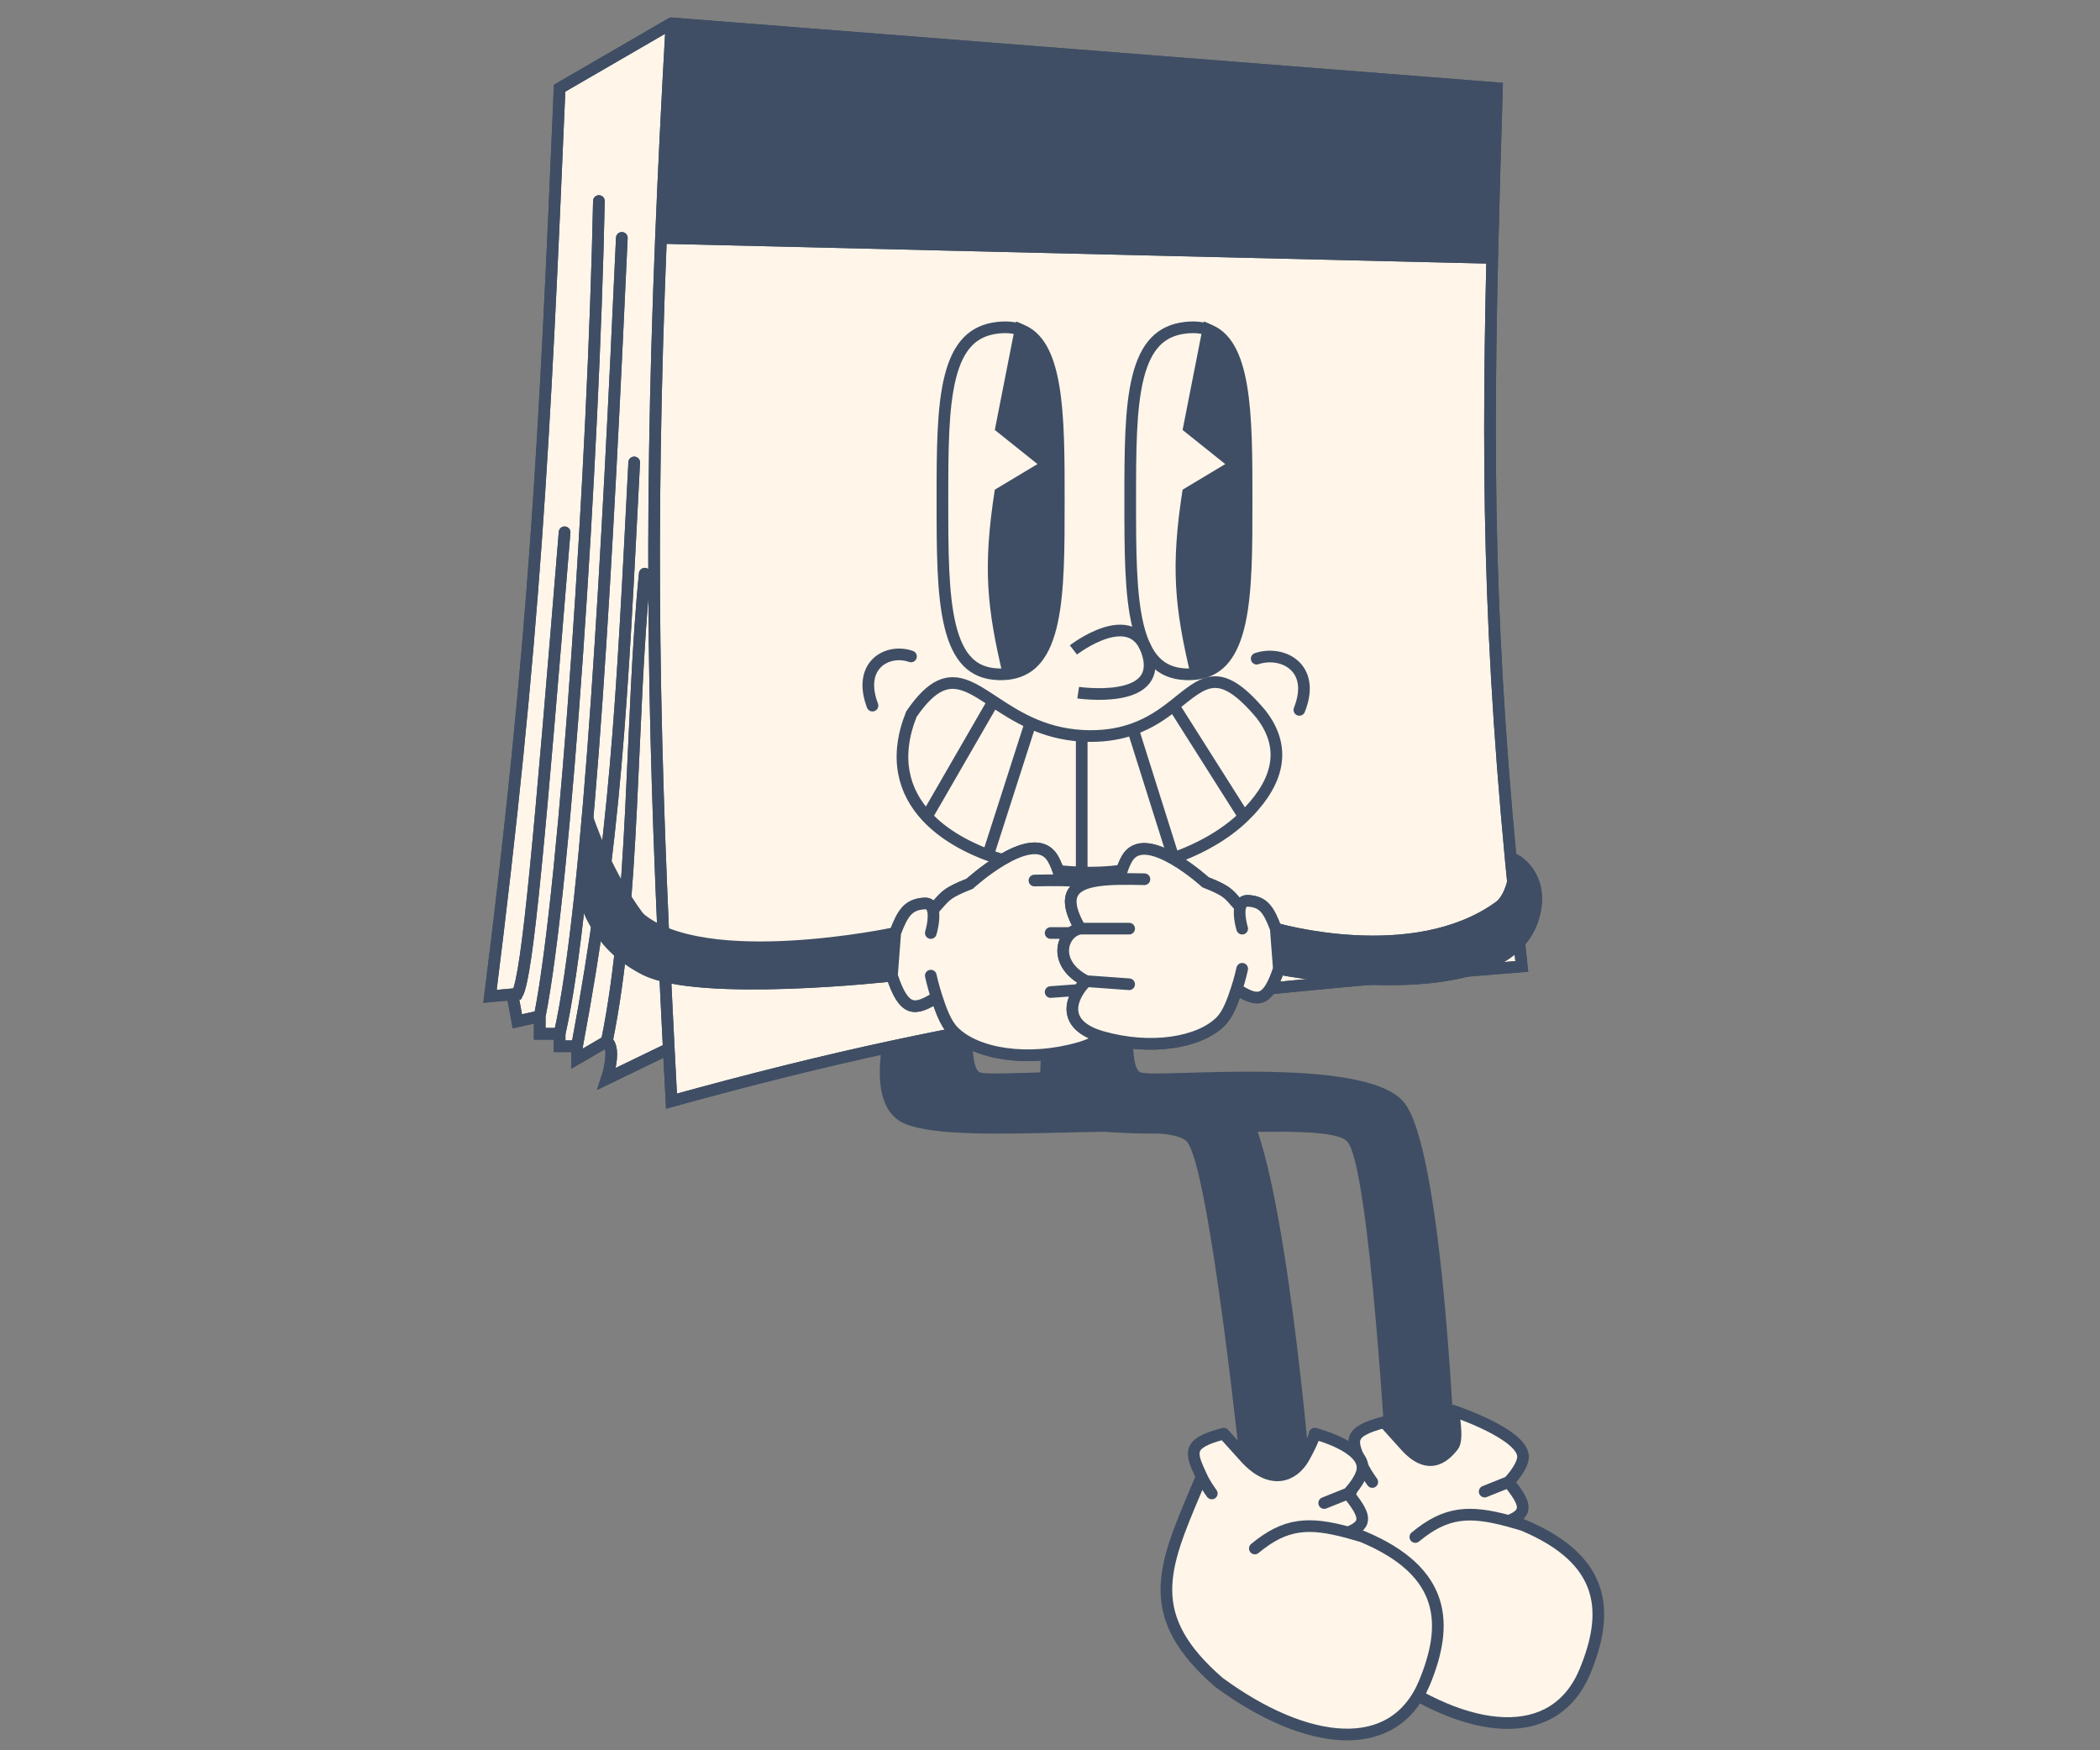 <svg width="180" height="150" viewBox="0 0 180 150" fill="none" xmlns="http://www.w3.org/2000/svg">
<rect x="0" y="0" width="180" height="150" fill="#808080" stroke="none"/>
<path d="M91.384 96.334C86.396 94.339 91.384 82.577 91.384 82.577L97.771 81.594C97.771 81.594 96.297 91.421 97.771 91.912C99.245 92.403 116.706 90.438 120.259 94.369C123.811 98.299 124.794 126.796 124.794 126.796H118.898C118.898 126.796 117.424 99.773 115.459 97.808C113.494 95.843 96.297 98.299 91.384 96.334Z" fill="#3F4E64"/>
<path d="M77.627 96.334C72.639 94.339 77.627 82.577 77.627 82.577L84.014 81.594C84.014 81.594 82.54 91.421 84.014 91.912C85.488 92.403 102.949 90.438 106.502 94.369C110.054 98.299 112.398 127.288 112.398 127.288H106.502C106.502 127.288 103.667 99.773 101.702 97.808C99.737 95.843 82.54 98.299 77.627 96.334Z" fill="#3F4E64"/>
<path d="M57.557 94.369C85.064 86.763 101.303 85.147 130.438 82.823C127.685 57.921 127.432 42.588 127.905 22.099L56.655 20.388C55.621 46.072 56.008 64.019 57.323 89.879C57.398 91.349 57.476 92.845 57.557 94.369Z" fill="#FFF5E9"/>
<path d="M128.307 7.559L57.557 2C57.183 8.623 56.884 14.696 56.655 20.388L127.905 22.099C128.01 17.559 128.15 12.766 128.307 7.559Z" fill="#FFF5E9"/>
<path d="M57.557 2L47.967 7.559C46.681 37.956 45.827 54.998 42 85.388L43.918 85.214L44.344 87.527L46.262 87.099V88.596H47.967V89.665H49.459V90.734L52.016 89.237C52.868 89.879 52.016 92.445 52.016 92.445L57.323 89.879C56.008 64.019 55.621 46.072 56.655 20.388C56.884 14.696 57.183 8.623 57.557 2Z" fill="#FFF5E9"/>
<path d="M57.557 2L47.967 7.559C46.681 37.956 45.827 54.998 42 85.388L43.918 85.214M57.557 2L128.307 7.559C128.15 12.766 128.01 17.559 127.905 22.099M57.557 2C57.183 8.623 56.884 14.696 56.655 20.388M48.393 45.619C46.296 71.307 45.23 83.526 44.344 85.175L43.918 85.214M43.918 85.214L44.344 87.527L46.262 87.099M46.262 87.099C48.498 75.877 50.886 39.198 51.335 17.231M46.262 87.099V88.596H47.967M47.967 88.596V89.665H49.459M47.967 88.596C50.528 77.236 52.111 46.417 53.3 20.388M49.459 89.665V90.734M49.459 89.665C52.788 71.856 53.301 60.216 54.36 39.632M49.459 90.734C49.459 90.734 51.017 89.822 52.016 89.237M49.459 90.734L52.016 89.237M52.016 89.237C52.868 89.879 52.016 92.445 52.016 92.445L57.323 89.879M52.016 89.237C54.454 77.346 54.016 61.56 55.266 49.167M57.323 89.879C57.398 91.349 57.476 92.845 57.557 94.369C85.064 86.763 101.303 85.147 130.438 82.823C127.685 57.921 127.432 42.588 127.905 22.099M57.323 89.879C56.008 64.019 55.621 46.072 56.655 20.388M127.905 22.099L56.655 20.388" stroke="#3F4E64" stroke-linecap="round"/>
<path d="M128.307 7.559L57.557 2C57.183 8.623 56.884 14.696 56.655 20.388L127.905 22.099C128.01 17.559 128.15 12.766 128.307 7.559Z" fill="#3F4E64"/>
<path d="M57.557 2L47.967 7.559C46.681 37.956 45.827 54.998 42 85.388L43.918 85.214M57.557 2L128.307 7.559C128.15 12.766 128.01 17.559 127.905 22.099M57.557 2C57.183 8.623 56.884 14.696 56.655 20.388M48.393 45.619C46.296 71.307 45.23 83.526 44.344 85.175L43.918 85.214M43.918 85.214L44.344 87.527L46.262 87.099M46.262 87.099C48.498 75.877 50.886 39.198 51.335 17.231M46.262 87.099V88.596H47.967M47.967 88.596V89.665H49.459M47.967 88.596C50.528 77.236 52.111 46.417 53.3 20.388M49.459 89.665V90.734C49.459 90.734 51.017 89.822 52.016 89.237M49.459 89.665C52.788 71.856 53.301 60.216 54.36 39.632M52.016 89.237C52.868 89.879 52.016 92.445 52.016 92.445L57.323 89.879M52.016 89.237C54.454 77.346 54.016 61.56 55.266 49.167M57.323 89.879C57.398 91.349 57.476 92.845 57.557 94.369C85.064 86.763 101.303 85.147 130.438 82.823C127.685 57.921 127.432 42.588 127.905 22.099M57.323 89.879C56.008 64.019 55.621 46.072 56.655 20.388M127.905 22.099L56.655 20.388" stroke="#3F4E64" stroke-linecap="round"/>
<path d="M107.716 56.448C109.911 55.716 112.837 57.179 111.374 60.837" stroke="#3F4E64" stroke-linecap="round"/>
<path d="M78.085 56.258C76.104 55.555 73.462 56.96 74.783 60.472" stroke="#3F4E64" stroke-linecap="round"/>
<path d="M85.801 28.061C86.359 28.023 86.841 28.073 87.258 28.192L87.433 28.248C88.977 28.785 89.851 30.449 90.305 33.132C90.753 35.783 90.755 39.205 90.755 42.926C90.755 46.992 90.752 50.61 90.172 53.289C89.883 54.624 89.459 55.677 88.858 56.424C88.308 57.109 87.593 57.557 86.632 57.721L86.437 57.75C86.226 57.776 86.004 57.79 85.768 57.79L85.536 57.785C84.401 57.74 83.575 57.36 82.95 56.73C82.268 56.044 81.784 55.017 81.452 53.67C80.784 50.962 80.78 47.193 80.78 42.926C80.78 38.658 80.784 34.982 81.451 32.321C81.783 31 82.267 29.98 82.954 29.273C83.587 28.62 84.425 28.2 85.568 28.081L85.801 28.061Z" stroke="#3F4E64"/>
<path d="M101.896 28.061C102.455 28.023 102.936 28.073 103.353 28.192L103.528 28.248C105.072 28.785 105.946 30.449 106.4 33.132C106.849 35.783 106.851 39.205 106.851 42.926C106.851 46.992 106.848 50.61 106.268 53.289C105.978 54.624 105.554 55.677 104.954 56.424C104.403 57.109 103.688 57.557 102.727 57.721L102.532 57.75C102.322 57.776 102.099 57.79 101.863 57.79L101.632 57.785C100.497 57.74 99.671 57.36 99.046 56.73C98.364 56.044 97.88 55.017 97.548 53.67C96.88 50.962 96.876 47.193 96.876 42.926C96.876 38.658 96.88 34.982 97.547 32.321C97.878 31 98.363 29.98 99.05 29.273C99.683 28.62 100.52 28.2 101.664 28.081L101.896 28.061Z" stroke="#3F4E64"/>
<path d="M90.756 42.7C90.756 35.287 90.756 28.821 87.098 27.549L85.269 36.847L88.927 39.773L85.269 41.968C84.24 48.583 84.571 52.051 86.001 58.019C90.756 57.419 90.756 50.79 90.756 42.7Z" fill="#3F4E64"/>
<path d="M106.852 42.7C106.852 35.287 106.852 28.821 103.194 27.549L101.365 36.847L105.023 39.773L101.365 41.968C100.335 48.583 100.667 52.051 102.096 58.019C106.852 57.419 106.852 50.79 106.852 42.7Z" fill="#3F4E64"/>
<path d="M92.006 55.699C92.006 55.699 97.213 51.669 98.415 56.153C99.558 60.419 92.416 59.361 92.416 59.361" stroke="#3F4E64"/>
<path d="M100.595 60.472C103.18 58.434 104.471 56.916 108.082 61.203C110.642 64.496 109.128 67.547 106.619 69.985M100.595 60.472L106.619 69.985M100.595 60.472C99.654 61.214 98.548 61.982 97.108 62.49M106.619 69.985C105.072 71.488 102.949 72.708 100.595 73.542M97.108 62.49C96.091 62.849 94.909 63.079 93.5 63.079C93.233 63.079 92.972 63.071 92.718 63.056M97.108 62.49L100.595 73.542M100.595 73.542C98.342 74.34 95.876 74.785 93.5 74.785C93.24 74.785 92.979 74.781 92.718 74.773M92.718 63.056V74.773M92.718 63.056C91.001 62.953 89.567 62.518 88.328 61.955M92.718 74.773C87.637 74.626 82.293 73.047 79.44 69.985M88.328 61.955C83.639 59.825 81.769 55.87 78.12 61.203C76.646 64.89 77.415 67.811 79.44 69.985M88.328 61.955L84.692 73.275M85.142 60.106L79.44 69.985" stroke="#3F4E64"/>
<path fill-rule="evenodd" clip-rule="evenodd" d="M130.539 124.958C130.788 122.963 124.542 120.9 124.542 120.9C124.542 120.9 125.034 123.357 124.542 123.933C124.051 124.509 122.661 126.319 120.494 123.933L118.647 121.883C115.424 122.722 115.792 123.49 116.752 125.573C116.587 125.965 116.425 126.349 116.266 126.724C113.428 133.427 111.694 137.521 118.239 143.202C125.772 148.728 133.246 149.567 135.868 143.202C137.89 138.294 137.804 133.732 130.539 130.697C130.108 130.567 129.699 130.449 129.309 130.344C131.158 129.638 130.675 128.752 129.309 127.008C129.309 127.008 130.423 125.884 130.539 124.958Z" fill="#FFF5E9"/>
<path d="M117.624 127.008C117.235 126.468 116.946 125.994 116.752 125.573M116.752 125.573C115.792 123.49 115.424 122.722 118.647 121.883L120.494 123.933C122.661 126.319 124.051 124.509 124.542 123.933C125.034 123.357 124.542 120.9 124.542 120.9C124.542 120.9 130.788 122.963 130.539 124.958C130.423 125.884 129.309 127.008 129.309 127.008M116.752 125.573C116.587 125.965 116.425 126.349 116.266 126.724C113.428 133.427 111.694 137.521 118.239 143.202C125.772 148.728 133.246 149.567 135.868 143.202C137.89 138.294 137.804 133.732 130.539 130.697C130.108 130.567 129.699 130.449 129.309 130.344M121.314 131.722C123.958 129.529 125.956 129.443 129.309 130.344M129.309 130.344C131.158 129.638 130.675 128.752 129.309 127.008M129.309 127.008L127.259 127.828" stroke="#3F4E64" stroke-linecap="round" stroke-linejoin="round"/>
<path fill-rule="evenodd" clip-rule="evenodd" d="M116.781 125.94C117.031 123.946 112.682 122.866 112.682 122.866C112.682 122.866 112.682 123.276 111.768 124.916C110.854 126.555 108.904 127.301 106.737 124.915L104.889 122.866C101.667 123.705 102.035 124.472 102.995 126.555C102.83 126.948 102.668 127.332 102.509 127.707C99.671 134.409 97.937 138.504 104.482 144.184C112.015 149.711 119.489 150.55 122.111 144.184C124.133 139.276 124.046 134.715 116.781 131.68C116.351 131.55 115.942 131.432 115.552 131.327C117.401 130.621 116.918 129.735 115.552 127.99C115.552 127.99 116.666 126.867 116.781 125.94Z" fill="#FFF5E9"/>
<path d="M103.867 127.99C103.478 127.451 103.189 126.976 102.995 126.555M102.995 126.555C102.035 124.472 101.667 123.705 104.889 122.866L106.737 124.915C108.904 127.301 110.854 126.555 111.768 124.916C112.682 123.276 112.682 122.866 112.682 122.866C112.682 122.866 117.031 123.946 116.781 125.94C116.666 126.867 115.552 127.99 115.552 127.99M102.995 126.555C102.83 126.948 102.668 127.332 102.509 127.707C99.671 134.409 97.937 138.504 104.482 144.184C112.015 149.711 119.489 150.55 122.111 144.184C124.133 139.276 124.046 134.715 116.781 131.68C116.351 131.55 115.942 131.432 115.552 131.327M107.557 132.705C110.201 130.511 112.199 130.426 115.552 131.327M115.552 131.327C117.401 130.621 116.918 129.735 115.552 127.99M115.552 127.99L113.502 128.81" stroke="#3F4E64" stroke-linecap="round" stroke-linejoin="round"/>
<path d="M50.352 70.294C50.352 70.294 51.335 75.698 54.774 78.647C60.38 83.451 76.731 79.959 76.731 79.959C77.385 78.205 77.876 77.515 79.229 77.429C79.658 77.401 79.871 77.645 79.961 77.991C81.021 76.842 80.945 76.596 83.115 75.742C83.115 75.742 88.232 71.069 90.055 73.31C90.622 74.007 90.93 75.445 90.93 75.445C94.925 75.501 96.493 76.475 94.497 79.959C96.163 80.24 97.137 83.114 93.942 84.737C95.289 86.047 96.44 88.672 92.554 89.797C88.135 91.075 83.671 90.359 81.727 88.391C81.031 87.687 80.615 86.452 80.289 85.459C78.448 86.616 77.499 86.81 76.453 83.613C76.453 83.613 59.931 85.464 55.266 83.068C51.335 81.05 50.844 78.303 50.844 78.303L50.352 70.294Z" fill="#3F4E64"/>
<path d="M79.784 79.959C79.784 79.959 80.157 78.737 79.961 77.991M79.961 77.991C79.871 77.645 79.658 77.401 79.229 77.429C77.876 77.515 77.385 78.205 76.731 79.959C76.731 79.959 60.38 83.451 54.774 78.647C51.335 75.698 50.352 70.294 50.352 70.294L50.844 78.303C50.844 78.303 51.335 81.05 55.266 83.068C59.931 85.464 76.453 83.613 76.453 83.613C77.499 86.81 78.448 86.616 80.289 85.459M79.961 77.991C81.021 76.842 80.945 76.596 83.115 75.742C83.115 75.742 88.232 71.069 90.055 73.31C90.622 74.007 90.93 75.445 90.93 75.445M88.667 75.461C89.489 75.444 90.245 75.435 90.93 75.445M94.497 79.959H90.055M94.497 79.959C96.163 80.24 97.137 83.114 93.942 84.737M94.497 79.959C96.493 76.475 94.925 75.501 90.93 75.445M93.942 84.737L90.055 85.018M93.942 84.737C95.289 86.047 96.44 88.672 92.554 89.797C88.135 91.075 83.671 90.359 81.727 88.391C81.031 87.687 80.615 86.452 80.289 85.459M79.784 83.613C79.784 83.613 79.955 84.44 80.289 85.459" stroke="#3F4E64" stroke-linecap="round"/>
<path fill-rule="evenodd" clip-rule="evenodd" d="M79.229 77.429C77.876 77.515 77.385 78.205 76.731 79.959L76.453 83.613C77.499 86.81 78.448 86.616 80.289 85.459C80.615 86.452 81.031 87.687 81.727 88.391C83.671 90.359 88.135 91.075 92.554 89.797C96.44 88.672 95.289 86.047 93.942 84.737C97.137 83.114 96.163 80.24 94.497 79.959C96.493 76.475 94.925 75.501 90.93 75.445C90.93 75.445 90.622 74.007 90.055 73.31C88.232 71.069 83.115 75.742 83.115 75.742C81.312 76.451 81.059 76.741 80.418 77.478C80.287 77.628 80.14 77.796 79.961 77.991C79.871 77.645 79.658 77.401 79.229 77.429Z" fill="#FFF5E9"/>
<path d="M76.731 79.959C77.385 78.205 77.876 77.515 79.229 77.429C79.658 77.401 79.871 77.645 79.961 77.991M76.731 79.959C76.731 79.959 59.204 84.553 54.774 78.647C51.827 74.716 50.352 70.069 50.352 70.069V77.664C50.352 77.664 51.335 81.05 55.266 83.068C59.931 85.464 76.453 83.613 76.453 83.613M76.731 79.959L76.453 83.613M79.784 79.959C79.784 79.959 80.157 78.737 79.961 77.991M79.961 77.991C80.14 77.796 80.287 77.628 80.418 77.478C81.059 76.741 81.312 76.451 83.115 75.742C83.115 75.742 88.232 71.069 90.055 73.31C90.622 74.007 90.93 75.445 90.93 75.445M88.667 75.461C89.489 75.444 90.245 75.435 90.93 75.445M94.497 79.959H90.055M94.497 79.959C96.163 80.24 97.137 83.114 93.942 84.737M94.497 79.959C96.493 76.475 94.925 75.501 90.93 75.445M93.942 84.737L90.055 85.018M93.942 84.737C95.289 86.047 96.44 88.672 92.554 89.797C88.135 91.075 83.671 90.359 81.727 88.391C81.031 87.687 80.615 86.452 80.289 85.459M79.784 83.613C79.784 83.613 79.955 84.44 80.289 85.459M80.289 85.459C78.448 86.616 77.499 86.81 76.453 83.613" stroke="#3F4E64" stroke-linecap="round"/>
<path d="M128.473 77.732C121.103 83.027 109.354 79.585 109.354 79.585C108.736 77.934 108.274 77.284 106.997 77.203C106.592 77.177 106.392 77.407 106.306 77.732C105.306 76.65 105.378 76.418 103.33 75.614C103.33 75.614 98.503 71.213 96.784 73.323C96.249 73.98 95.958 75.334 95.958 75.334C92.189 75.387 90.711 76.304 92.593 79.585C91.022 79.85 90.103 82.558 93.117 84.086C91.846 85.32 90.76 87.793 94.427 88.852C98.595 90.055 102.807 89.381 104.64 87.528C105.296 86.864 105.689 85.701 105.997 84.766C107.734 85.856 108.629 86.038 109.615 83.027C109.615 83.027 128.959 86.892 131.421 78.647C132.468 75.139 129.947 73.733 129.947 73.733C129.947 73.733 129.896 76.71 128.473 77.732Z" fill="#3F4E64"/>
<path d="M106.473 79.585C106.473 79.585 106.121 78.435 106.306 77.732M106.306 77.732C106.392 77.407 106.592 77.177 106.997 77.203C108.274 77.284 108.736 77.934 109.354 79.585C109.354 79.585 121.103 83.027 128.473 77.732C129.896 76.71 129.947 73.733 129.947 73.733C129.947 73.733 132.468 75.139 131.421 78.647C128.959 86.892 109.615 83.027 109.615 83.027C108.629 86.038 107.734 85.856 105.997 84.766M106.306 77.732C105.306 76.65 105.378 76.418 103.33 75.614C103.33 75.614 98.503 71.213 96.784 73.323C96.249 73.98 95.958 75.334 95.958 75.334M98.093 75.35C97.318 75.334 96.604 75.325 95.958 75.334M92.593 79.585H96.784M92.593 79.585C91.022 79.85 90.103 82.558 93.117 84.086M92.593 79.585C90.711 76.304 92.189 75.387 95.958 75.334M93.117 84.086L96.784 84.351M93.117 84.086C91.846 85.32 90.76 87.793 94.427 88.852C98.595 90.055 102.807 89.381 104.64 87.528C105.296 86.864 105.689 85.701 105.997 84.766M106.473 83.027C106.473 83.027 106.312 83.806 105.997 84.766" stroke="#3F4E64" stroke-linecap="round"/>
<path fill-rule="evenodd" clip-rule="evenodd" d="M106.997 77.203C108.273 77.284 108.736 77.934 109.353 79.585L109.615 83.027C108.629 86.038 107.734 85.856 105.997 84.766C105.689 85.701 105.296 86.864 104.64 87.528C102.807 89.381 98.594 90.055 94.426 88.852C90.76 87.793 91.846 85.32 93.117 84.086C90.103 82.558 91.022 79.85 92.593 79.585C90.711 76.304 92.189 75.387 95.958 75.334C95.958 75.334 96.249 73.98 96.783 73.323C98.503 71.213 103.33 75.614 103.33 75.614C105.032 76.282 105.27 76.555 105.875 77.249C105.998 77.391 106.137 77.549 106.306 77.732C106.391 77.407 106.592 77.177 106.997 77.203Z" fill="#FFF5E9"/>
<path d="M109.353 79.585C109.353 79.585 121.103 83.027 128.473 77.732C129.896 76.71 129.947 73.733 129.947 73.733C129.947 73.733 132.468 75.139 131.421 78.647C128.959 86.892 109.615 83.027 109.615 83.027M109.353 79.585C108.736 77.934 108.273 77.284 106.997 77.203C106.592 77.177 106.391 77.407 106.306 77.732M109.353 79.585L109.615 83.027M106.473 79.585C106.473 79.585 106.121 78.435 106.306 77.732M106.306 77.732C106.137 77.549 105.998 77.391 105.875 77.249C105.27 76.555 105.032 76.282 103.33 75.614C103.33 75.614 98.503 71.213 96.783 73.323C96.249 73.98 95.958 75.334 95.958 75.334M98.093 75.35C97.317 75.334 96.604 75.325 95.958 75.334M92.593 79.585H96.783M92.593 79.585C91.022 79.85 90.103 82.558 93.117 84.086M92.593 79.585C90.711 76.304 92.189 75.387 95.958 75.334M93.117 84.086L96.783 84.351M93.117 84.086C91.846 85.32 90.76 87.793 94.426 88.852C98.594 90.055 102.807 89.381 104.64 87.528C105.296 86.864 105.689 85.701 105.997 84.766M106.473 83.027C106.473 83.027 106.312 83.806 105.997 84.766M105.997 84.766C107.734 85.856 108.629 86.038 109.615 83.027" stroke="#3F4E64" stroke-linecap="round"/>
</svg>
